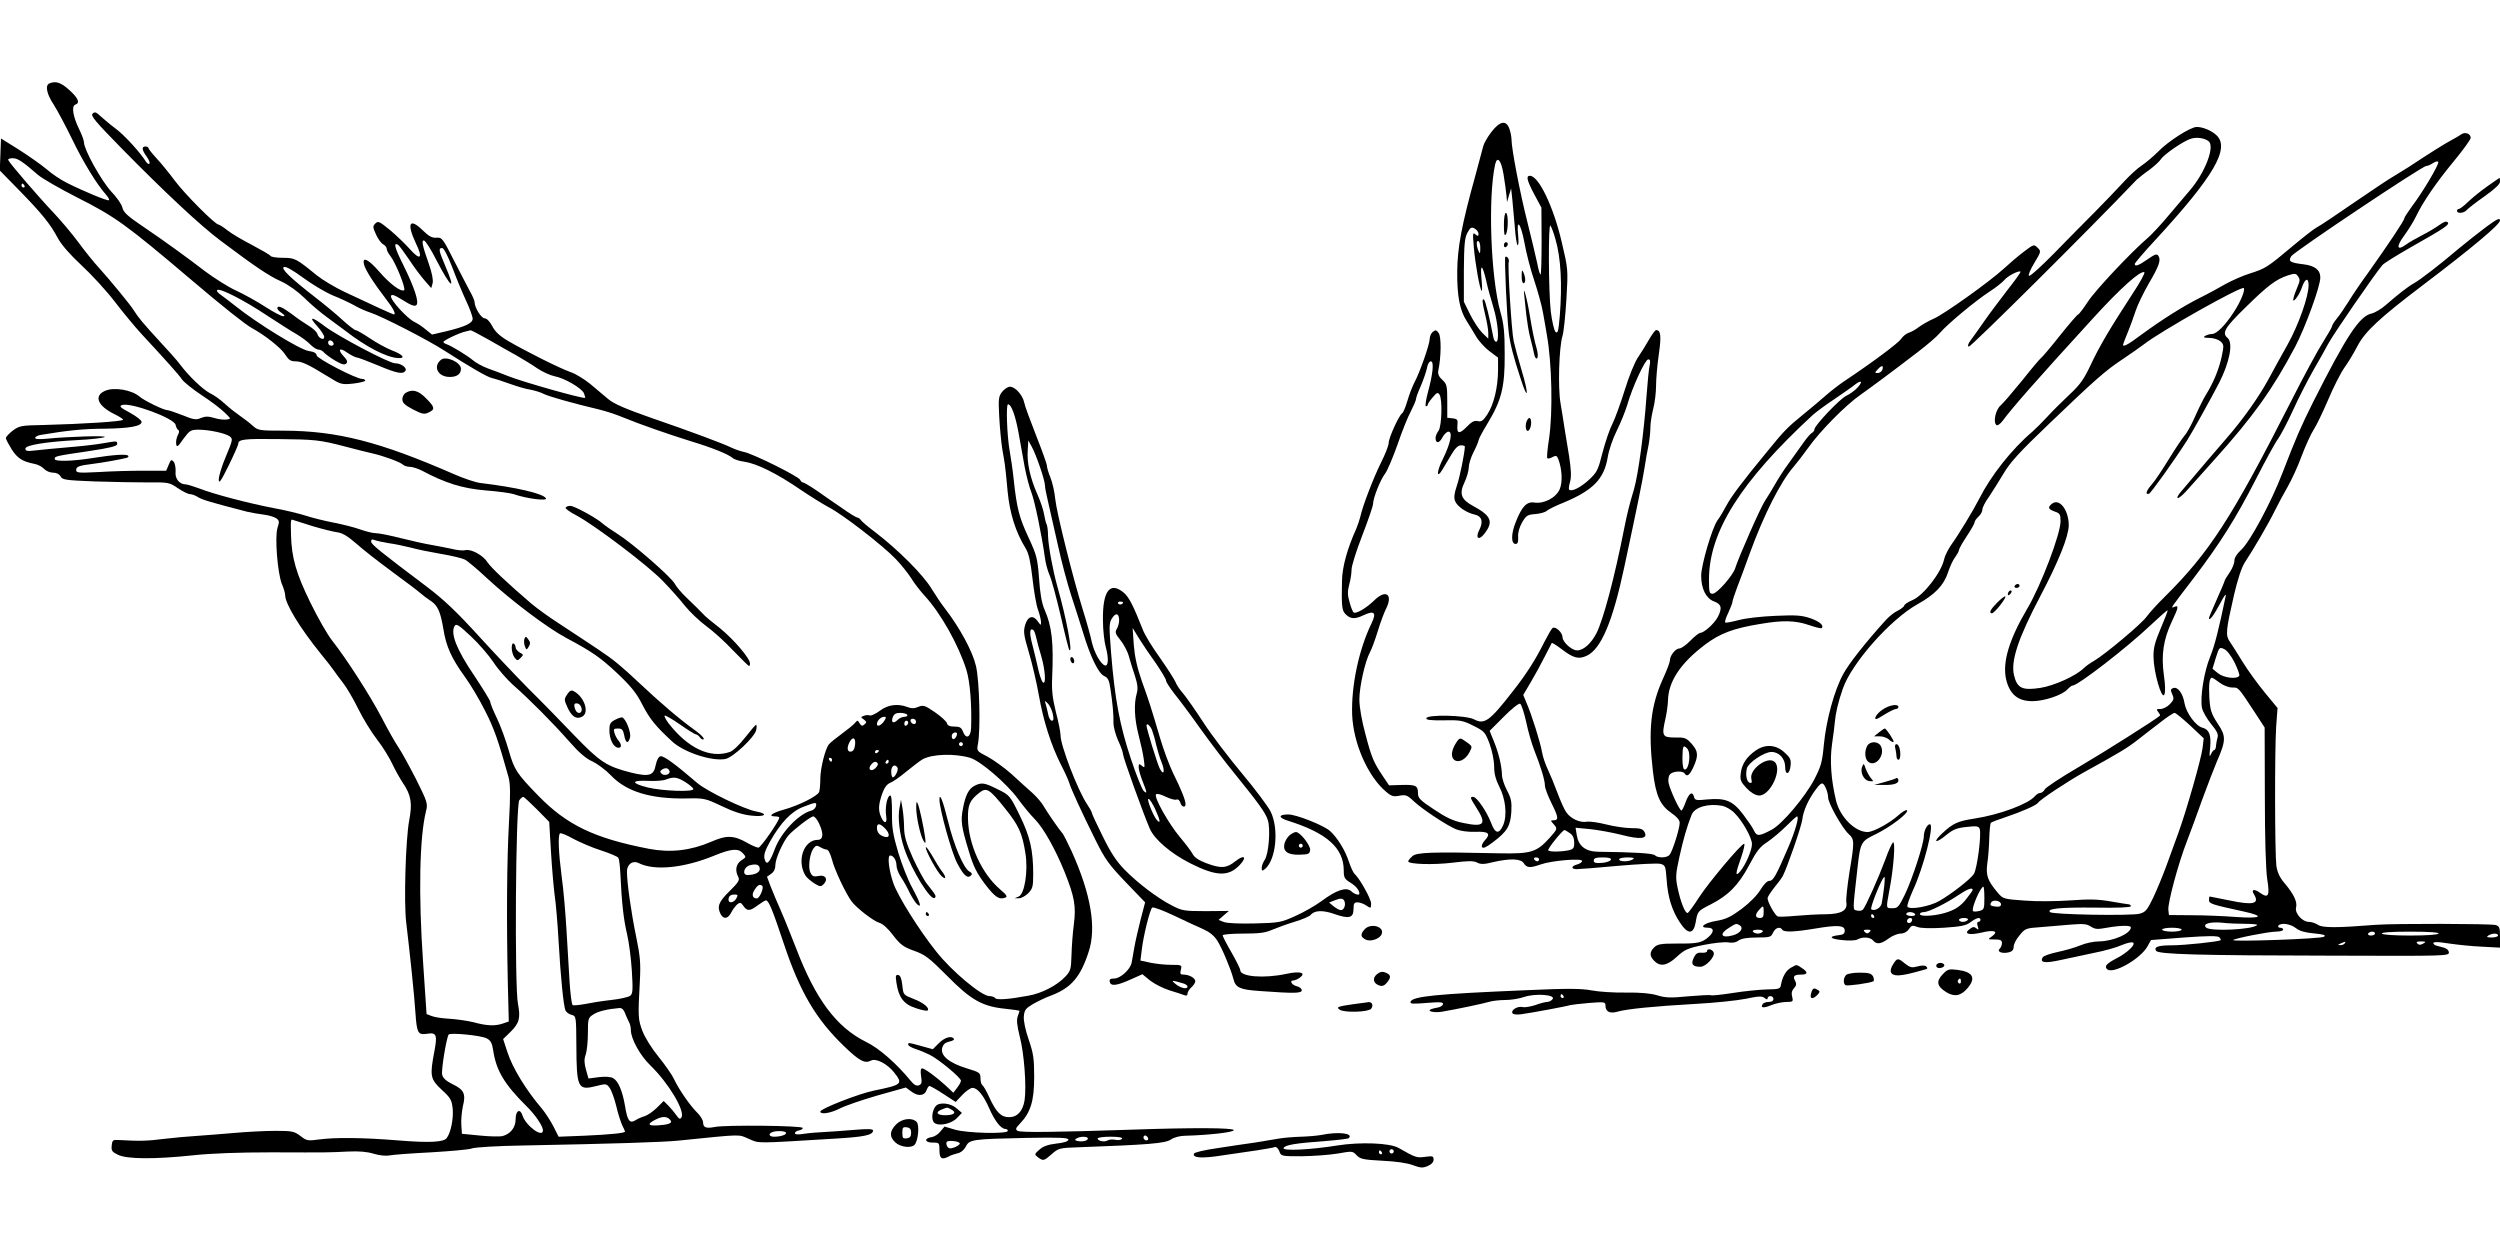 <?xml version="1.0" standalone="no"?>
<!DOCTYPE svg PUBLIC "-//W3C//DTD SVG 20010904//EN"
 "http://www.w3.org/TR/2001/REC-SVG-20010904/DTD/svg10.dtd">
<svg version="1.0" xmlns="http://www.w3.org/2000/svg"
 width="1280pt" height="640pt" viewBox="0 0 1280 640"
 preserveAspectRatio="xMidYMid meet">
<g transform="translate(0,640) scale(0.1,-0.1)"
fill="#000000" stroke="none">
<path d="M253 5973 c-23 -9 -14 -55 21 -107 18 -28 61 -108 95 -178 57 -118
126 -231 174 -285 11 -13 18 -25 15 -28 -6 -6 -131 46 -218 90 -30 15 -76 46
-102 69 -26 22 -90 67 -140 99 l-93 58 -3 -82 -3 -82 99 -101 c117 -120 159
-172 198 -245 19 -35 62 -84 122 -140 51 -47 128 -131 170 -186 42 -55 102
-127 132 -160 139 -150 196 -214 212 -238 10 -14 55 -50 100 -80 46 -30 99
-70 118 -89 34 -33 34 -33 10 -36 -13 -2 -42 1 -63 8 -30 9 -46 9 -68 0 -25
-11 -38 -9 -94 14 -36 14 -71 26 -78 26 -19 0 -119 49 -142 69 -40 35 -133 51
-179 29 -57 -26 -35 -77 51 -119 23 -11 43 -24 43 -28 0 -9 -212 -22 -407 -27
-115 -2 -124 -4 -158 -29 -19 -15 -35 -32 -35 -38 0 -6 14 -32 30 -58 30 -46
55 -62 116 -74 18 -3 40 -15 50 -26 9 -10 30 -19 45 -19 18 0 32 -7 39 -19 9
-18 26 -20 177 -26 93 -3 215 -5 273 -5 102 1 107 0 150 -29 25 -17 53 -31 63
-31 10 0 28 -7 42 -16 21 -13 68 -27 250 -74 22 -5 61 -12 86 -15 26 -3 54
-12 64 -19 15 -11 16 -17 6 -48 -15 -46 0 -236 23 -290 9 -21 16 -45 16 -55 0
-44 74 -166 183 -301 29 -35 59 -74 67 -86 8 -12 29 -40 46 -62 17 -21 52 -80
77 -131 25 -51 69 -123 98 -160 29 -37 63 -93 77 -123 14 -30 39 -75 55 -99
42 -62 49 -104 32 -192 -18 -95 -28 -421 -15 -524 17 -140 42 -377 47 -460 7
-104 13 -115 59 -108 49 8 54 -5 38 -90 -24 -126 -21 -142 37 -196 47 -43 52
-53 57 -100 4 -50 -10 -121 -31 -148 -15 -21 -88 -25 -247 -12 -185 15 -323
16 -406 5 -58 -8 -64 -7 -96 18 -32 24 -43 26 -129 26 -52 0 -148 -5 -214 -11
-66 -6 -151 -12 -190 -15 -38 -2 -113 -9 -165 -15 -86 -11 -125 -12 -230 -6
-32 2 -35 0 -38 -28 -3 -27 2 -33 33 -48 46 -22 187 -23 385 -2 94 10 235 15
400 15 299 -1 282 -1 390 4 59 3 100 -1 133 -11 29 -9 62 -12 80 -9 18 4 114
11 214 16 99 6 194 14 209 20 15 6 131 13 258 15 469 9 719 17 799 25 336 34
305 33 361 9 56 -24 24 -24 438 1 152 9 198 18 198 42 0 8 -28 9 -97 3 -54 -5
-123 -9 -153 -11 -31 -1 -77 -5 -103 -9 -30 -5 -47 -4 -47 3 0 6 9 12 20 14
12 2 21 8 20 13 0 12 -395 16 -450 5 -45 -9 -60 -3 -60 23 0 11 -14 35 -31 51
-38 38 -93 118 -118 171 -10 22 -46 73 -79 114 -36 44 -70 99 -83 133 -22 60
-23 70 -13 253 5 93 2 128 -19 230 -25 120 -47 275 -47 333 0 36 29 58 58 44
81 -42 233 -27 391 38 86 35 121 38 145 11 17 -19 17 -20 -8 -36 -28 -18 -34
-52 -16 -85 8 -16 1 -28 -45 -73 -56 -55 -65 -79 -45 -118 15 -27 37 -24 54 9
8 16 22 34 31 42 14 11 18 10 31 -8 19 -28 33 -28 74 3 19 14 37 25 42 25 14
0 35 -53 91 -221 82 -247 164 -386 308 -525 80 -77 107 -91 139 -74 25 13 82
-16 117 -60 48 -60 43 -64 -103 -94 -78 -16 -274 -93 -274 -107 0 -17 51 -9
99 15 26 14 114 44 193 67 l146 41 30 -22 c34 -25 67 -21 77 11 4 10 10 19 14
19 4 0 36 -18 71 -41 l63 -41 34 36 c19 20 42 36 52 36 26 0 56 -37 86 -105
28 -64 60 -105 82 -105 7 0 13 -4 13 -10 0 -17 -209 -12 -270 6 l-54 16 -21
-25 c-11 -14 -31 -27 -44 -29 -40 -5 -38 -28 3 -28 35 0 36 -1 36 -40 0 -42
12 -50 48 -31 9 6 29 12 44 16 17 3 34 17 43 35 19 36 31 38 313 44 169 3 212
1 212 -9 0 -8 -21 -16 -61 -20 -43 -5 -68 -14 -87 -31 -26 -23 -27 -24 -8 -39
27 -20 30 -20 71 16 34 30 40 32 138 35 357 13 442 20 471 39 17 12 48 20 75
20 117 3 252 18 248 29 -4 12 -211 13 -527 2 -390 -13 -565 -15 -580 -6 -12 8
-10 14 12 37 55 57 73 117 73 238 0 95 -4 122 -28 192 -17 49 -27 97 -25 119
3 33 9 41 48 64 25 14 66 34 92 43 102 39 150 94 192 224 41 124 11 297 -88
516 -20 43 -40 83 -46 90 -20 23 -81 112 -98 142 -9 16 -35 46 -56 65 -22 19
-69 62 -106 96 -37 33 -93 73 -124 90 -55 28 -56 30 -49 64 14 75 8 323 -10
400 -17 74 -82 195 -160 296 -18 23 -48 68 -67 99 -44 73 -171 200 -290 291
-36 27 -69 55 -73 62 -4 6 -12 12 -17 12 -5 0 -41 21 -78 48 -38 26 -97 66
-130 90 -34 23 -66 42 -71 42 -5 0 -11 6 -14 13 -6 17 -244 135 -288 143 -19
4 -47 14 -64 22 -40 20 -203 81 -415 154 -128 45 -186 70 -215 94 -22 19 -64
54 -94 79 -30 24 -75 52 -100 60 -53 18 -238 111 -324 162 -40 24 -64 47 -77
74 -12 23 -28 39 -38 39 -18 0 -52 55 -52 83 0 7 -10 31 -22 52 -12 22 -49 94
-83 160 -58 115 -62 120 -90 118 -23 -2 -39 7 -71 38 -67 66 -83 36 -35 -66
38 -78 24 -92 -31 -30 -23 26 -69 70 -101 97 -54 44 -61 48 -75 34 -14 -14
-14 -19 3 -56 10 -23 27 -46 37 -51 10 -5 18 -16 18 -23 0 -7 8 -24 19 -37 27
-35 81 -168 70 -175 -16 -10 -74 33 -128 96 -56 64 -88 79 -77 35 7 -27 47
-91 113 -177 38 -49 52 -78 39 -78 -4 0 -116 51 -251 115 -49 23 -114 62 -144
86 -104 85 -111 89 -173 89 -31 0 -60 4 -63 10 -3 5 -46 30 -95 56 -49 25
-106 59 -126 75 -20 16 -41 29 -45 29 -17 0 -171 154 -224 225 -30 40 -72 92
-95 116 -22 24 -40 47 -40 51 0 4 -7 8 -15 8 -21 0 -19 -17 6 -52 12 -16 18
-32 14 -36 -4 -4 -12 1 -19 12 -26 43 -109 134 -152 166 -26 19 -60 48 -77 63
-25 24 -32 26 -43 15 -11 -11 15 -41 149 -178 218 -222 404 -396 506 -472 177
-133 248 -181 309 -208 39 -18 85 -51 120 -85 31 -31 82 -74 112 -96 30 -22
75 -55 100 -74 103 -80 207 -134 265 -138 44 -4 30 17 -26 38 -31 12 -83 41
-117 64 -33 22 -66 41 -72 41 -5 0 -36 24 -68 53 -31 29 -93 80 -137 114 -126
98 -180 149 -161 156 10 4 46 -17 98 -55 46 -34 115 -75 153 -91 39 -15 88
-39 110 -51 22 -13 58 -29 80 -36 57 -18 297 -141 380 -195 133 -85 220 -136
245 -141 14 -3 54 -16 90 -29 36 -13 83 -27 105 -30 21 -4 52 -13 67 -21 27
-14 156 -50 283 -80 33 -8 87 -25 120 -39 89 -37 248 -92 355 -125 106 -32
187 -65 210 -84 8 -8 36 -17 61 -20 63 -9 166 -60 283 -140 53 -36 119 -77
147 -92 69 -34 282 -199 345 -266 28 -29 64 -74 79 -98 15 -25 46 -65 69 -90
82 -89 173 -250 214 -380 19 -61 28 -181 24 -297 -2 -49 -26 -60 -42 -18 -8
20 -16 25 -44 25 -24 0 -35 5 -38 18 -3 9 -30 34 -62 56 -51 35 -59 37 -84 27
-20 -9 -36 -9 -56 -1 -50 19 -100 12 -141 -19 -22 -16 -45 -27 -52 -24 -7 3
-21 2 -30 -2 -17 -6 -17 -7 0 -19 15 -12 15 -15 3 -25 -11 -10 -16 -8 -25 6
-9 16 -11 17 -23 2 -7 -9 -38 -34 -68 -56 -30 -22 -60 -46 -66 -54 -19 -23
-44 -124 -44 -177 0 -28 -3 -58 -6 -67 -8 -21 -106 -70 -183 -91 -60 -17 -81
-34 -41 -34 11 0 20 -3 20 -6 0 -17 -95 -154 -107 -154 -8 0 -33 11 -56 24
-70 40 -107 41 -186 6 -105 -45 -208 -57 -318 -36 -280 54 -421 122 -567 272
-111 114 -123 133 -151 231 -15 52 -42 127 -61 166 -19 39 -34 77 -34 84 0 6
-38 68 -84 137 -88 130 -120 212 -99 250 8 15 20 8 82 -50 40 -37 93 -98 117
-134 24 -37 70 -89 101 -117 78 -68 203 -193 288 -290 48 -55 85 -87 119 -102
27 -13 69 -45 95 -72 78 -82 202 -120 383 -117 94 2 98 1 185 -40 60 -29 108
-44 151 -48 69 -8 89 9 25 21 -60 10 -254 104 -303 146 -114 98 -172 140 -188
137 -10 -2 -19 -18 -25 -46 -10 -53 -33 -60 -125 -38 -126 32 -159 54 -288
187 -65 68 -172 178 -239 244 -66 67 -176 183 -245 259 -123 135 -187 196
-280 266 -226 170 -280 213 -280 227 0 11 5 13 18 8 9 -4 42 -11 72 -16 31 -4
82 -15 114 -23 32 -9 101 -23 154 -32 54 -9 108 -22 122 -29 14 -7 66 -51 115
-97 120 -111 305 -251 402 -303 133 -71 174 -99 260 -179 74 -70 101 -103 133
-166 38 -73 67 -108 151 -186 60 -56 204 -103 273 -90 40 8 151 113 158 149 3
15 2 27 -1 26 -3 0 -28 -29 -55 -64 -30 -38 -62 -69 -79 -75 -101 -35 -215 19
-315 148 -13 18 -22 35 -19 38 3 3 38 -17 78 -45 40 -28 77 -51 82 -51 5 0 15
-7 22 -17 7 -9 15 -12 18 -7 3 6 -20 28 -50 49 -73 52 -176 140 -283 241 -87
82 -133 120 -200 164 -20 14 -57 38 -81 54 -24 16 -82 54 -129 85 -47 30 -109
75 -139 100 -125 107 -207 185 -225 212 -22 36 -85 70 -114 62 -12 -3 -43 0
-70 7 -27 6 -74 15 -103 20 -30 5 -99 20 -154 34 -55 14 -113 26 -130 26 -16
0 -52 9 -80 19 -27 10 -89 26 -136 35 -47 9 -111 25 -141 35 -31 10 -107 29
-169 40 -125 24 -306 71 -384 102 -28 10 -57 19 -65 19 -32 1 -55 29 -51 66 1
19 -3 42 -10 50 -11 13 -14 11 -25 -15 l-13 -31 -118 0 c-65 0 -169 -3 -230
-7 -99 -5 -113 -4 -113 10 0 18 13 23 85 32 51 6 149 24 174 31 8 3 11 7 7 11
-9 9 -74 5 -181 -12 -105 -17 -195 -19 -195 -5 0 14 3 15 173 40 108 16 147
26 147 36 0 17 1 17 -75 4 -33 -6 -112 -15 -175 -20 -63 -5 -139 -13 -167 -16
-43 -5 -53 -4 -53 9 0 18 103 35 270 44 63 3 124 10 135 15 21 9 -182 3 -292
-8 -42 -4 -63 -3 -63 4 0 6 15 14 33 16 131 22 218 31 322 31 131 2 190 13
190 35 0 8 -27 29 -60 47 -49 26 -56 33 -41 39 42 16 268 -67 275 -101 2 -11
8 -23 13 -26 7 -4 6 -14 -2 -28 -6 -12 -10 -32 -8 -44 3 -19 8 -16 37 26 32
43 38 47 77 47 55 0 137 -18 160 -34 17 -13 16 -18 -19 -102 -21 -49 -37 -102
-37 -119 0 -24 10 -11 50 70 27 55 49 105 50 112 0 24 28 27 200 25 195 -2
215 -4 350 -39 52 -14 113 -29 135 -34 59 -13 145 -45 158 -58 6 -6 22 -11 35
-11 13 0 41 -9 61 -19 122 -65 209 -92 328 -102 65 -5 129 -14 143 -19 65 -23
176 -37 165 -21 -14 24 -151 56 -335 78 -25 3 -85 23 -135 45 -380 166 -597
222 -872 223 -127 0 -132 1 -160 26 -15 14 -44 36 -63 49 -19 13 -54 40 -77
61 -22 21 -58 47 -80 57 -37 20 -108 88 -152 147 -12 17 -60 71 -106 120 -79
86 -107 119 -130 156 -16 27 -126 160 -175 214 -26 28 -75 88 -109 135 -35 47
-92 114 -126 150 -69 72 -228 256 -233 271 -2 5 8 9 23 9 26 0 52 -18 129 -85
19 -17 109 -69 199 -115 198 -100 252 -139 589 -425 159 -135 276 -228 308
-245 65 -35 150 -102 170 -135 17 -27 28 -35 51 -35 34 0 64 -14 165 -76 69
-43 72 -44 132 -38 34 4 62 11 62 15 0 5 -7 9 -16 9 -31 0 -233 105 -233 121
-1 11 -13 18 -41 22 -43 6 -263 141 -373 229 -32 25 -68 53 -80 61 -12 8 -19
18 -15 22 12 12 136 -51 253 -129 61 -40 130 -84 155 -98 25 -15 56 -38 69
-52 14 -14 32 -26 42 -26 9 0 22 -7 29 -16 8 -8 33 -27 57 -41 33 -19 47 -23
56 -14 8 8 5 17 -11 34 -35 37 -26 51 15 22 21 -14 43 -25 49 -25 6 0 54 -18
107 -40 99 -42 131 -48 143 -28 9 15 -23 38 -53 38 -31 0 -292 138 -361 190
-67 51 -84 51 -38 0 20 -22 36 -47 36 -55 0 -20 -28 -8 -35 15 -3 11 -23 29
-43 41 -20 12 -60 39 -88 61 -50 37 -74 47 -74 29 0 -5 10 -16 23 -24 15 -11
17 -16 7 -16 -8 -1 -50 21 -93 49 -42 27 -110 65 -150 83 -39 18 -110 63 -157
98 -88 68 -214 159 -303 219 -95 64 -115 82 -121 109 -3 14 -28 51 -57 81 -50
54 -139 214 -139 251 0 10 -11 39 -24 66 -32 65 -41 119 -21 127 26 9 17 32
-30 75 -42 38 -69 48 -102 34z m-128 -523 c3 -5 1 -10 -4 -10 -6 0 -11 5 -11
10 0 6 2 10 4 10 3 0 8 -4 11 -10z m2110 -383 c75 -145 102 -161 45 -29 -34
80 -36 92 -16 92 8 0 28 -38 51 -97 20 -54 52 -131 71 -172 19 -40 34 -82 34
-93 0 -23 -39 -41 -139 -65 l-69 -16 -31 25 c-16 14 -43 32 -58 39 -38 18
-126 114 -121 133 2 11 16 7 61 -21 42 -27 61 -33 69 -25 15 15 -11 92 -69
209 -43 86 -50 115 -24 99 5 -4 30 -37 55 -74 24 -37 60 -85 79 -107 l35 -40
7 25 c4 16 -3 51 -18 95 -35 99 -41 128 -25 123 7 -2 36 -47 63 -101z m270
-408 c50 -29 114 -65 143 -81 29 -17 76 -45 103 -64 27 -18 67 -36 87 -40 51
-9 142 -62 152 -88 4 -11 7 -22 6 -23 -6 -7 -319 81 -396 112 -30 12 -77 30
-103 39 -26 10 -60 28 -75 41 -31 26 -109 73 -134 82 -10 3 -18 9 -18 12 0 8
84 48 115 54 11 3 22 5 25 6 3 0 46 -22 95 -50z m-797 -17 c2 -7 -3 -12 -12
-12 -9 0 -16 7 -16 16 0 17 22 14 28 -4z m-107 -936 c47 -14 103 -28 124 -31
27 -3 54 -19 99 -58 33 -30 117 -95 186 -146 69 -50 134 -100 145 -110 11 -10
33 -26 48 -36 38 -24 52 -56 67 -145 14 -90 42 -151 110 -245 28 -38 75 -117
104 -175 47 -92 68 -154 120 -340 9 -35 10 -87 2 -230 -11 -197 -13 -500 -6
-822 l5 -198 -29 -10 c-40 -14 -82 -13 -151 6 -33 8 -89 16 -125 18 -36 2 -76
8 -90 14 l-26 10 -18 268 c-24 347 -18 637 15 770 10 39 8 47 -51 165 -35 68
-76 143 -92 166 -16 23 -54 91 -84 149 -59 113 -182 304 -254 395 -23 29 -73
116 -111 194 -73 149 -96 230 -99 345 -2 84 -2 83 13 77 6 -2 51 -16 98 -31z
m3044 -966 c3 -5 -3 -10 -14 -10 -11 0 -27 -7 -35 -16 -22 -21 -35 -14 -25 14
6 16 16 22 38 22 16 0 33 -4 36 -10z m-117 -30 c-15 -24 -38 -34 -38 -17 0 17
20 37 37 37 11 0 11 -4 1 -20z m162 -6 c0 -17 -22 -14 -28 4 -2 7 3 12 12 12
9 0 16 -7 16 -16z m-40 -3 c0 -6 -4 -13 -10 -16 -5 -3 -10 1 -10 9 0 9 5 16
10 16 6 0 10 -4 10 -9z m250 -58 c-1 -18 -18 -35 -24 -24 -4 6 -4 16 -1 21 7
12 25 13 25 3z m-522 -55 c-2 -22 -9 -34 -20 -36 -20 -4 -24 19 -8 49 16 30
32 22 28 -13z m552 2 c0 -5 -4 -10 -10 -10 -5 0 -10 5 -10 10 0 6 5 10 10 10
6 0 10 -4 10 -10z m-430 -34 c0 -3 -4 -8 -10 -11 -5 -3 -10 -1 -10 4 0 6 5 11
10 11 6 0 10 -2 10 -4z m467 -36 c53 -16 188 -132 245 -210 26 -36 65 -83 87
-105 44 -45 104 -152 152 -270 51 -128 59 -175 47 -269 -6 -44 -11 -116 -12
-158 -2 -71 -5 -80 -32 -109 -43 -45 -120 -85 -189 -97 -102 -19 -163 -23
-170 -12 -3 5 -17 10 -29 10 -41 0 -195 129 -274 230 -87 109 -195 282 -218
348 -23 66 -32 142 -16 142 16 0 32 -25 32 -51 0 -14 10 -41 23 -60 13 -19 33
-55 45 -81 13 -25 30 -52 38 -58 25 -22 16 8 -25 84 -22 39 -54 121 -72 181
-27 92 -33 125 -32 203 0 64 -3 92 -10 89 -16 -5 -26 -63 -20 -104 7 -39 -9
-44 -25 -8 -16 35 -15 63 4 119 11 32 24 50 40 57 14 5 52 31 85 59 33 27 70
55 82 62 50 28 166 31 244 8z m-707 -10 c0 -5 -2 -10 -4 -10 -3 0 -8 5 -11 10
-3 6 -1 10 4 10 6 0 11 -4 11 -10z m290 -10 c0 -5 -5 -10 -11 -10 -5 0 -7 5
-4 10 3 6 8 10 11 10 2 0 4 -4 4 -10z m-56 -9 c3 -4 -3 -16 -13 -25 -22 -20
-40 -4 -21 19 14 17 26 19 34 6z m101 -21 c7 -11 -12 -50 -24 -50 -4 0 -8 14
-8 30 0 29 19 41 32 20z m-1167 -18 c5 -17 -27 -27 -41 -13 -9 9 -8 14 3 21
18 11 32 8 38 -8z m82 -57 c22 -14 40 -30 40 -35 0 -16 -158 -10 -233 8 -88
22 -87 38 1 34 37 -2 78 1 92 7 39 15 57 13 100 -14z m-761 -139 l63 -64 9
-153 c5 -85 14 -185 19 -224 6 -38 15 -144 20 -235 11 -190 25 -327 35 -353 4
-9 18 -20 31 -23 24 -6 24 -7 25 -158 1 -217 8 -230 100 -207 50 13 54 13 69
-7 9 -11 25 -53 35 -94 9 -40 24 -85 31 -100 8 -15 14 -29 14 -32 0 -7 -73
-15 -212 -21 l-128 -5 -26 52 c-15 29 -41 69 -58 90 -82 96 -151 208 -178 291
l-22 67 37 36 c46 45 53 72 39 144 -18 86 -12 1021 7 1043 7 10 16 17 20 17 4
0 35 -29 70 -64z m1429 17 c-2 -9 -12 -20 -23 -23 -66 -17 -156 -112 -188
-197 -27 -73 -43 -88 -53 -49 -4 19 3 42 29 88 54 96 109 154 170 177 65 25
69 25 65 4z m15 -88 c25 -52 23 -85 -6 -85 -72 0 -109 -108 -63 -183 6 -10 26
-27 44 -39 30 -19 35 -19 49 -5 25 25 9 50 -26 42 -24 -5 -32 -2 -41 16 -14
25 -5 98 15 125 12 16 17 17 34 7 12 -7 27 -13 34 -13 8 0 19 -22 27 -52 13
-52 70 -172 100 -213 26 -35 115 -103 143 -110 17 -5 44 -29 70 -64 37 -48 52
-59 107 -79 57 -20 77 -36 170 -129 122 -124 180 -156 298 -168 39 -4 72 -9
72 -10 0 -2 -4 -15 -9 -28 -7 -18 -4 -47 10 -104 23 -86 35 -256 25 -326 -9
-56 -37 -87 -80 -87 -41 0 -66 26 -101 102 -14 32 -31 60 -36 63 -5 4 -9 19
-9 35 0 27 -4 30 -70 50 -89 27 -136 65 -126 104 5 19 15 28 36 33 16 3 27 9
24 14 -11 18 -47 8 -77 -22 l-31 -31 -58 16 c-68 19 -68 19 -68 7 0 -5 17 -15
38 -22 20 -6 53 -20 73 -30 46 -23 159 -117 159 -132 0 -7 -9 -23 -20 -37
l-19 -25 -38 36 c-49 45 -109 89 -122 89 -7 0 -9 -14 -5 -40 5 -32 3 -41 -11
-47 -13 -4 -25 2 -42 23 -73 89 -162 167 -228 199 -152 75 -259 218 -359 480
-26 66 -60 152 -77 190 -17 39 -41 94 -52 123 l-20 53 21 15 c15 10 22 26 22
46 0 31 39 119 68 152 28 31 113 96 126 96 7 0 20 -16 29 -35z m337 -25 c28
-28 27 -53 -2 -44 -26 8 -38 22 -38 47 0 23 15 22 40 -3z m-1453 -114 c46 -15
86 -32 89 -38 4 -6 8 -40 10 -77 7 -153 17 -240 34 -311 10 -41 21 -127 25
-190 6 -97 5 -118 -8 -128 -8 -7 -52 -17 -98 -22 -46 -5 -108 -15 -136 -21
-29 -5 -57 -8 -61 -5 -5 3 -12 58 -16 123 -4 65 -11 186 -16 268 -5 83 -15
202 -24 265 -16 123 -20 213 -9 223 3 4 34 -8 67 -27 34 -18 98 -46 143 -60z
m813 -96 c0 -17 -26 -30 -63 -30 -29 0 -18 43 13 50 33 9 50 2 50 -20z m13
-86 c9 -10 -14 -64 -28 -64 -23 0 -28 20 -11 45 16 25 27 30 39 19z m-133 -64
c-12 -22 -40 -27 -40 -7 0 19 10 27 32 27 16 0 17 -3 8 -20z m-570 -587 c6
-16 15 -36 20 -45 6 -10 10 -28 10 -42 0 -44 47 -130 100 -181 93 -90 179
-234 159 -266 -7 -11 -12 -9 -26 11 -10 14 -28 36 -41 49 l-24 24 -36 -36
c-20 -19 -48 -38 -62 -42 -14 -4 -35 -13 -47 -21 -29 -18 -41 -2 -53 74 -13
77 -35 128 -61 142 -12 7 -41 9 -73 5 l-53 -7 -13 46 c-9 34 -10 53 -1 77 6
18 11 67 11 109 0 74 1 79 28 96 23 16 74 28 135 33 11 0 21 -9 27 -26z m-709
-129 c21 -11 28 -23 34 -61 15 -104 58 -175 171 -287 44 -43 84 -102 84 -123
0 -42 -88 23 -105 76 -12 38 -35 25 -35 -19 0 -43 -26 -76 -68 -87 -13 -3 -65
-2 -115 3 l-92 9 -3 45 c-2 25 2 68 8 96 16 64 6 85 -55 114 -30 15 -47 30
-51 47 -6 21 21 186 33 206 7 11 164 -4 194 -19z m944 -423 c7 -12 -17 -20
-67 -23 -52 -3 -56 7 -11 30 37 19 63 17 78 -7z m589 -60 c6 -10 -26 -21 -61
-21 -25 0 -31 15 -10 23 21 9 66 7 71 -2z m1853 -37 c-9 -9 -28 6 -21 18 4 6
10 6 17 -1 6 -6 8 -13 4 -17z m-307 7 c0 -12 -29 -18 -53 -13 -15 4 -16 7 -5
13 18 12 58 11 58 0z m175 -2 c-4 -5 -19 -8 -33 -5 -15 3 -33 2 -41 -3 -15
-10 -51 -3 -51 10 0 5 30 9 66 9 43 0 63 -4 59 -11z m-831 -24 c0 -5 -13 -14
-28 -20 -21 -7 -29 -6 -36 5 -5 8 -6 18 -3 23 7 11 68 4 67 -8z"/>
<path d="M4990 2377 c-30 -15 -47 -48 -60 -118 -12 -62 -8 -92 31 -219 22 -75
40 -110 81 -165 52 -68 73 -83 105 -71 13 5 7 14 -26 42 -95 81 -163 231 -165
363 -1 71 9 93 58 132 37 29 51 21 131 -79 71 -88 89 -128 105 -230 15 -90 -4
-210 -34 -222 l-21 -9 21 0 c12 -1 33 11 48 25 23 24 26 34 26 98 0 123 -16
193 -70 303 -49 100 -51 102 -112 132 -68 34 -82 36 -118 18z"/>
<path d="M4810 2306 c0 -48 63 -275 92 -328 33 -62 52 -78 70 -60 7 7 4 13 -9
20 -29 16 -79 133 -109 257 -26 105 -44 150 -44 111z"/>
<path d="M4606 2267 c-11 -49 0 -142 24 -212 38 -112 137 -271 156 -252 9 8 6
14 -39 70 -16 20 -48 80 -73 134 -34 76 -44 111 -45 153 0 30 -4 75 -8 100
l-8 45 -7 -38z"/>
<path d="M4691 2265 c0 -47 21 -144 38 -171 10 -16 11 -14 8 16 -7 51 -28 152
-38 175 -6 15 -8 10 -8 -20z"/>
<path d="M4740 2061 c0 -20 59 -127 81 -147 24 -22 25 -4 0 27 -10 13 -32 49
-49 79 -18 30 -32 49 -32 41z"/>
<path d="M4740 1720 c0 -5 5 -10 11 -10 5 0 7 5 4 10 -3 6 -8 10 -11 10 -2 0
-4 -4 -4 -10z"/>
<path d="M4590 1367 c11 -74 38 -110 100 -129 29 -10 56 -15 59 -12 13 12 -20
40 -70 59 -54 21 -54 21 -59 70 -4 35 -10 51 -21 53 -13 2 -15 -4 -9 -41z"/>
<path d="M7635 5723 c-19 -25 -38 -58 -41 -72 -4 -14 -21 -80 -39 -146 -71
-255 -93 -373 -94 -495 -1 -123 12 -197 48 -253 11 -17 32 -52 47 -77 14 -25
46 -60 70 -78 l44 -33 0 -67 c-1 -87 -22 -174 -55 -224 -21 -32 -31 -39 -49
-34 -17 4 -31 -3 -56 -29 -38 -39 -52 -37 -48 8 3 28 0 32 -24 35 l-28 3 0 85
c0 78 -2 87 -25 109 -18 16 -24 30 -21 47 15 70 16 174 2 193 -12 16 -16 17
-30 6 -9 -7 -16 -24 -16 -37 0 -26 -51 -173 -79 -224 -10 -19 -26 -61 -35 -92
-9 -31 -21 -60 -27 -64 -16 -10 -69 -126 -69 -152 0 -12 -17 -57 -39 -100 -39
-79 -95 -224 -106 -277 -4 -16 -13 -43 -20 -60 -48 -106 -73 -199 -74 -270 -3
-124 0 -149 15 -166 26 -29 50 -31 95 -9 56 26 68 14 41 -42 -65 -134 -104
-319 -99 -467 6 -148 81 -317 174 -395 27 -23 38 -26 68 -20 32 6 41 3 73 -28
45 -42 166 -122 217 -144 23 -9 61 -14 98 -13 69 3 82 -9 49 -44 -12 -13 -18
-28 -14 -34 5 -9 22 -1 56 25 73 55 89 82 94 155 3 52 -1 70 -22 110 -14 26
-26 62 -26 80 -1 45 -17 113 -42 173 l-21 52 72 72 c39 40 77 70 84 67 6 -2
20 -44 31 -93 10 -49 29 -114 41 -144 33 -83 55 -155 55 -182 0 -13 16 -55 35
-93 35 -70 36 -85 8 -85 -15 0 -14 -2 0 -18 23 -25 22 -26 -20 -73 -65 -72
-95 -81 -252 -78 -357 8 -428 5 -450 -15 -12 -11 -21 -22 -21 -26 0 -15 129
-19 227 -7 80 10 107 10 125 1 19 -10 36 -10 83 2 88 20 142 18 157 -6 15 -24
32 -25 86 -6 56 20 212 33 212 18 0 -7 -11 -14 -25 -18 -31 -8 -33 -24 -2 -24
12 0 108 7 212 17 105 9 202 14 216 10 25 -6 27 -11 32 -79 6 -92 28 -161 68
-221 41 -63 70 -62 81 1 9 56 11 58 76 91 91 46 143 99 197 200 39 74 56 96
94 120 25 17 68 53 96 81 27 27 52 50 56 50 12 0 -9 -74 -44 -156 -64 -149
-78 -174 -98 -174 -11 0 -28 -17 -45 -45 -16 -27 -54 -66 -96 -98 -57 -42 -82
-54 -131 -62 -61 -10 -92 -35 -43 -35 32 0 34 -20 4 -47 -33 -30 -57 -35 -164
-34 -81 0 -98 -3 -115 -20 -24 -24 -24 -44 1 -69 31 -31 65 -25 115 21 40 37
55 44 138 61 50 10 107 16 125 13 21 -4 40 -1 54 10 15 10 46 15 94 15 66 0
72 2 82 25 12 25 36 33 47 15 9 -14 63 -12 170 6 114 19 150 17 150 -11 0 -15
-8 -21 -30 -23 -55 -6 -47 -19 15 -25 35 -4 70 -3 80 3 27 15 66 12 80 -5 18
-22 41 -19 80 10 19 14 46 25 61 25 16 0 32 8 42 22 13 20 18 22 44 12 18 -7
67 -8 136 -4 88 6 114 11 137 29 31 23 50 27 50 11 0 -5 -5 -10 -11 -10 -6 0
-8 -9 -3 -22 6 -19 4 -21 -7 -11 -11 9 -19 8 -33 -3 -35 -25 -6 -34 59 -19 65
16 90 7 54 -19 -23 -16 -23 -16 14 -16 29 0 37 -4 37 -18 0 -10 -5 -23 -12
-30 -15 -15 13 -26 47 -18 17 4 25 13 25 29 0 12 13 39 30 58 28 35 33 37 107
42 43 4 113 9 155 13 63 5 82 4 103 -10 22 -14 34 -15 82 -6 68 12 123 13 123
2 0 -32 -90 -71 -163 -72 -27 0 -69 -9 -95 -20 -26 -11 -78 -26 -116 -34 -38
-8 -72 -20 -77 -27 -17 -28 10 -32 88 -15 43 9 121 26 173 37 52 10 117 28
143 40 26 11 52 17 58 13 16 -9 -29 -52 -83 -80 -52 -27 -65 -41 -50 -56 29
-29 173 53 208 118 l17 31 169 13 c124 9 173 9 181 1 6 -6 9 -13 6 -15 -8 -7
-183 -26 -249 -26 -70 0 -93 -8 -81 -28 11 -18 211 -24 904 -25 589 -2 598 -2
595 18 -2 13 -14 21 -36 26 -18 4 -36 9 -39 13 -15 15 10 16 78 5 41 -6 116
-14 167 -16 l92 -5 0 55 c0 49 -3 55 -23 61 -31 7 -514 8 -612 1 -201 -16
-275 -16 -297 0 -13 8 -33 15 -46 15 -34 0 -74 44 -66 74 7 28 -11 67 -59 124
-25 29 -37 56 -42 89 -8 65 -9 594 -1 713 l7 95 -66 80 c-36 44 -87 114 -112
155 -25 41 -55 88 -66 104 -23 34 -21 56 21 239 18 78 39 142 54 165 47 71
126 207 155 267 16 33 46 88 66 123 20 35 53 106 72 159 20 52 47 112 61 133
14 21 47 90 74 153 27 64 64 137 83 164 19 26 49 76 67 111 39 75 116 146 335
312 252 191 395 311 395 331 0 15 -14 9 -71 -33 -39 -29 -103 -80 -143 -113
-96 -82 -197 -159 -226 -175 -28 -15 -81 -56 -144 -111 -22 -20 -56 -40 -73
-44 -62 -13 -128 -113 -300 -454 -66 -133 -86 -179 -157 -363 -57 -149 -167
-354 -212 -394 -21 -19 -34 -40 -34 -55 0 -14 -11 -41 -25 -61 -14 -20 -25
-39 -25 -42 0 -3 -18 -46 -40 -95 -22 -49 -40 -92 -40 -95 0 -19 24 12 56 72
19 37 32 56 30 42 -37 -178 -57 -256 -81 -315 -31 -77 -51 -205 -41 -259 4
-19 25 -56 47 -83 29 -35 38 -53 33 -68 -3 -11 -7 -30 -8 -42 0 -13 -5 -23 -9
-23 -4 0 -12 -10 -17 -22 -8 -17 -9 -8 -4 34 6 65 -5 93 -39 102 -34 8 -83 75
-92 124 -8 51 -35 88 -58 79 -14 -5 -15 -10 -5 -32 10 -22 8 -29 -12 -50 -13
-14 -35 -25 -48 -25 -21 0 -23 -2 -12 -15 7 -9 11 -17 9 -19 -17 -17 -289
-189 -419 -265 -89 -52 -166 -103 -171 -113 -5 -10 -16 -18 -23 -18 -8 0 -19
-7 -27 -16 -33 -40 -180 -95 -309 -115 -86 -13 -110 -24 -164 -74 -52 -48 -38
-57 18 -11 37 30 55 37 105 42 52 6 62 4 67 -10 10 -27 -13 -205 -30 -231 -17
-26 -111 -100 -177 -138 -48 -28 -152 -47 -163 -29 -3 5 10 43 28 83 55 118
111 339 87 339 -14 0 -31 -34 -31 -62 0 -37 -58 -216 -96 -296 -32 -65 -37
-72 -64 -72 -35 0 -34 -4 -16 94 21 108 32 251 18 243 -5 -4 -24 -44 -40 -90
-33 -89 -98 -235 -113 -253 -5 -7 -19 -9 -31 -6 -23 6 -23 -10 2 215 15 135
18 140 94 176 75 37 169 108 160 122 -3 5 -23 -6 -44 -25 -44 -40 -129 -86
-158 -86 -64 0 -140 76 -161 159 -26 108 -33 207 -21 291 7 47 13 96 14 110 4
48 17 105 42 176 46 130 242 352 381 430 90 50 136 98 157 164 10 30 26 65 37
78 10 14 19 30 19 36 0 6 18 38 40 71 22 33 40 65 40 71 0 6 9 19 20 29 11 10
20 26 20 37 0 10 15 39 34 65 18 27 51 80 74 118 32 55 80 109 229 251 240
230 292 276 381 335 39 26 89 61 110 77 84 66 498 299 510 287 9 -9 -17 -72
-51 -123 -44 -68 -88 -112 -111 -112 -12 0 -28 -5 -36 -10 -11 -7 -6 -10 21
-10 21 0 46 -8 57 -17 19 -17 19 -22 7 -79 -14 -65 -43 -135 -80 -194 -12 -19
-37 -69 -55 -110 -18 -41 -42 -86 -55 -100 -12 -14 -48 -68 -80 -120 -32 -52
-70 -110 -86 -128 -30 -34 -38 -56 -16 -50 10 4 127 167 196 275 27 43 120
210 163 293 54 106 73 205 43 230 -30 25 -15 52 93 157 114 112 154 142 216
163 35 11 41 11 52 -5 11 -15 10 -24 -3 -54 -8 -20 -18 -45 -20 -56 -10 -37
27 8 42 51 16 49 35 56 35 14 0 -58 -51 -203 -108 -305 -31 -55 -75 -135 -98
-178 -51 -93 -132 -207 -215 -302 -53 -61 -136 -158 -232 -272 -16 -18 -23
-33 -16 -33 7 0 31 21 53 47 23 25 84 94 136 152 197 219 296 358 412 577 52
100 128 308 128 353 0 39 -28 61 -88 68 -67 8 -77 15 -61 41 14 23 671 462
691 462 8 0 23 7 35 15 12 8 24 11 27 6 6 -10 -77 -151 -135 -228 -21 -29 -39
-56 -39 -61 0 -11 -83 -135 -184 -277 -36 -49 -82 -117 -102 -150 -21 -33 -48
-73 -61 -88 -13 -16 -23 -33 -23 -37 0 -5 -20 -40 -44 -78 -25 -38 -101 -178
-169 -313 -301 -592 -416 -769 -643 -994 -39 -38 -80 -84 -93 -102 -24 -35
-211 -192 -270 -227 -20 -11 -43 -28 -51 -36 -40 -40 -150 -90 -223 -102 -93
-14 -119 -2 -135 64 -18 72 20 188 133 403 95 180 146 308 147 365 0 80 -49
142 -87 110 -22 -18 -18 -27 15 -39 27 -9 30 -15 30 -50 0 -65 -100 -328 -169
-445 -94 -159 -129 -275 -110 -363 18 -77 60 -113 134 -113 62 0 153 31 180
60 10 11 22 20 27 20 27 0 279 195 398 308 47 44 86 79 88 77 2 -2 -14 -43
-35 -92 -30 -71 -38 -100 -37 -148 1 -76 41 -217 55 -192 6 11 6 47 -2 100
-14 103 -3 182 41 275 35 74 36 84 13 75 -21 -8 -27 -17 103 153 130 171 214
304 316 504 49 96 100 189 113 205 12 17 46 81 74 142 28 62 75 154 104 205
30 51 64 113 77 137 21 42 243 364 278 404 9 10 72 49 140 88 182 103 206 119
194 131 -7 7 -21 2 -44 -15 -18 -13 -58 -37 -88 -52 -29 -15 -66 -36 -81 -47
-47 -35 -52 -11 -10 45 21 29 48 72 60 97 36 76 105 176 195 285 47 57 86 111
86 119 0 22 -29 32 -49 18 -9 -7 -34 -21 -56 -33 -36 -20 -91 -54 -214 -135
-25 -16 -61 -38 -81 -50 -20 -11 -109 -71 -197 -131 -88 -61 -173 -118 -189
-126 -16 -8 -73 -53 -128 -99 -126 -106 -137 -113 -216 -138 -36 -11 -92 -36
-125 -54 -33 -19 -91 -51 -130 -70 -88 -44 -198 -114 -299 -188 -72 -54 -96
-66 -96 -53 0 3 11 31 24 63 13 31 31 82 41 112 10 30 40 92 66 137 54 92 64
121 50 143 -8 12 -17 9 -56 -18 -46 -32 -65 -39 -65 -23 0 4 47 60 105 122
301 327 384 470 313 537 -26 24 -69 42 -101 42 -31 0 -146 -73 -197 -126 -25
-25 -63 -57 -84 -71 -22 -14 -64 -53 -95 -87 -31 -33 -96 -102 -146 -152 -49
-49 -144 -145 -209 -212 -66 -67 -123 -119 -128 -114 -4 4 8 34 28 66 35 58
35 60 16 78 -18 18 -19 18 -73 -23 -30 -23 -74 -61 -99 -84 -70 -65 -307 -234
-358 -256 -26 -11 -60 -31 -77 -43 -16 -13 -40 -26 -53 -30 -12 -4 -30 -18
-38 -31 -14 -21 -149 -122 -289 -215 -27 -18 -71 -52 -96 -74 -26 -23 -77 -66
-114 -96 -86 -70 -100 -85 -193 -199 -128 -156 -178 -223 -203 -270 -13 -25
-34 -60 -46 -76 -27 -38 -83 -228 -83 -283 0 -66 25 -116 65 -131 39 -14 44
-34 20 -80 -16 -32 -70 -81 -89 -81 -6 0 -30 -18 -51 -40 -21 -22 -47 -40 -56
-40 -20 0 -49 -36 -49 -61 0 -9 -16 -52 -36 -95 -62 -137 -76 -261 -51 -474
15 -125 37 -173 95 -213 28 -19 42 -36 42 -50 0 -29 -37 -147 -52 -164 -13
-16 -60 -17 -75 -2 -10 10 -104 16 -290 18 -65 1 -101 29 -110 85 l-6 38 73
-7 c40 -4 112 -17 160 -29 99 -26 139 -21 120 14 -9 16 -21 20 -68 20 -31 0
-89 9 -129 19 -39 10 -83 16 -97 14 -35 -7 -82 14 -106 47 -11 15 -31 61 -46
101 -15 41 -37 94 -49 119 -12 25 -26 65 -30 90 -8 48 -53 192 -80 253 l-16
39 39 66 c22 37 54 96 72 132 18 36 34 67 35 68 2 2 25 -12 51 -32 60 -46 87
-53 129 -33 73 35 132 175 191 452 64 299 95 450 104 510 6 39 15 92 21 118 5
27 9 67 9 89 0 22 7 66 15 97 8 31 14 83 14 116 0 33 6 105 14 160 14 96 10
125 -14 125 -4 0 -20 -21 -35 -47 -15 -27 -41 -68 -57 -92 -17 -24 -47 -99
-68 -167 -21 -67 -49 -145 -63 -173 -14 -27 -37 -94 -51 -148 -23 -91 -28
-101 -71 -141 -43 -39 -88 -61 -100 -49 -3 3 -1 21 5 41 7 26 5 62 -5 129 -8
50 -19 117 -24 147 -4 30 -14 87 -20 125 -14 79 -8 288 10 345 6 19 15 104 20
188 9 153 9 153 -25 297 -42 178 -117 335 -162 335 -21 0 -15 -24 23 -96 l36
-67 1 -169 c0 -92 -2 -170 -5 -173 -3 -3 -11 22 -17 55 -7 33 -30 131 -52 218
-37 146 -80 371 -80 417 0 11 -4 35 -10 53 -16 49 -49 44 -94 -15z m3673 -46
c34 -27 -19 -163 -97 -253 -20 -23 -67 -79 -106 -125 -38 -46 -86 -97 -105
-114 -90 -77 -274 -273 -311 -331 -23 -35 -45 -64 -49 -64 -4 0 -46 -49 -94
-109 -48 -61 -91 -111 -95 -113 -4 -2 -47 -52 -95 -113 -49 -60 -99 -119 -113
-131 -26 -22 -40 -89 -20 -101 5 -3 19 7 31 23 48 65 163 197 461 523 142 156
245 248 264 237 5 -3 -22 -52 -59 -108 -118 -181 -171 -271 -215 -365 -36 -76
-55 -103 -111 -155 -37 -35 -88 -85 -113 -113 -25 -27 -59 -61 -75 -75 -107
-91 -213 -226 -272 -343 -30 -59 -105 -183 -146 -240 -14 -21 -30 -52 -34 -70
-14 -67 -104 -184 -161 -209 -24 -10 -43 -23 -43 -28 0 -5 -15 -17 -32 -26
-18 -8 -46 -30 -63 -49 -104 -115 -186 -219 -217 -275 -46 -83 -88 -237 -100
-364 -8 -87 -14 -109 -49 -177 -47 -89 -162 -226 -216 -256 -65 -35 -78 -36
-92 -7 -6 15 -32 52 -56 84 -54 71 -90 85 -183 77 -58 -6 -64 -5 -69 14 -8 30
-26 18 -43 -29 -8 -23 -18 -42 -21 -42 -10 0 -59 107 -66 142 -3 16 0 35 7 43
14 17 66 20 75 5 12 -20 26 -9 45 32 27 59 25 82 -9 120 -27 30 -35 33 -85 32
-65 0 -69 8 -49 96 7 30 12 71 13 91 1 99 64 194 192 290 75 56 143 82 278
104 116 20 180 19 251 -5 34 -12 64 -19 66 -16 13 13 -9 33 -56 50 -44 15 -72
18 -179 13 -73 -3 -154 -12 -190 -22 -35 -9 -66 -15 -69 -12 -3 3 4 26 16 50
11 24 21 49 21 55 0 6 11 40 24 74 14 35 43 115 66 178 70 192 156 363 224
441 17 20 51 64 76 99 59 83 190 216 265 268 63 45 158 115 296 221 46 35 96
78 111 96 37 44 181 164 253 211 33 21 68 49 77 60 17 21 75 51 83 43 2 -3
-28 -45 -67 -94 -38 -50 -92 -121 -119 -160 -26 -38 -58 -82 -69 -97 -13 -17
-17 -29 -10 -33 8 -5 630 613 860 855 9 8 37 31 63 49 26 19 53 44 61 56 17
26 117 94 154 105 30 9 70 3 90 -13z m-3610 -169 c7 -40 13 -89 15 -108 l3
-35 10 35 11 35 6 -55 c3 -30 9 -94 13 -143 3 -48 10 -90 14 -92 5 -3 6 20 3
50 -10 91 13 64 32 -37 9 -51 31 -138 50 -193 18 -55 39 -129 45 -165 6 -36
16 -87 20 -115 26 -146 31 -397 11 -532 -8 -51 -12 -95 -9 -99 4 -3 16 -1 27
6 18 9 22 8 30 -12 19 -52 22 -116 7 -152 -18 -44 -81 -77 -130 -69 -39 6 -64
-20 -95 -99 -25 -61 -25 -113 -1 -113 11 0 14 10 13 35 -2 22 6 50 20 75 21
36 28 40 68 43 24 2 51 9 59 17 8 7 48 27 89 43 147 62 203 119 222 228 6 39
27 100 47 139 19 39 43 97 53 130 26 92 92 235 108 235 10 0 12 -8 7 -32 -4
-18 -11 -89 -16 -158 -13 -184 -42 -399 -64 -475 -24 -80 -35 -125 -50 -200
-50 -254 -106 -464 -142 -537 -27 -52 -66 -88 -99 -88 -28 0 -75 43 -75 68 0
23 -35 56 -50 47 -6 -3 -25 -37 -44 -74 -43 -87 -94 -167 -164 -255 -116 -149
-142 -167 -195 -139 -40 21 -237 26 -244 6 -3 -9 21 -12 89 -11 84 2 99 -1
152 -28 56 -28 60 -32 83 -93 13 -36 23 -86 23 -116 0 -36 8 -66 25 -100 33
-62 43 -147 22 -198 -21 -50 -42 -47 -63 11 -22 57 -73 132 -91 132 -18 0 -17
-3 17 -57 53 -83 39 -99 -66 -77 -52 10 -88 27 -151 69 -73 48 -83 59 -83 84
0 39 -11 44 -85 42 l-63 -2 -31 46 c-48 72 -58 94 -90 216 -19 71 -31 138 -31
178 0 65 29 195 54 241 8 14 26 62 40 108 14 46 33 96 41 112 40 77 1 106 -60
45 -39 -38 -91 -69 -104 -61 -5 3 -14 26 -21 52 -11 37 -11 56 -2 91 7 24 12
59 12 77 0 19 25 98 55 175 30 78 55 150 55 161 0 29 38 125 61 154 12 15 40
82 64 149 23 68 54 145 69 172 14 28 26 55 26 62 0 7 11 37 25 68 13 31 27 71
31 90 3 20 12 35 20 35 17 0 11 -64 -16 -162 -10 -38 -14 -68 -9 -68 5 0 9 3
9 8 0 4 11 21 25 37 21 25 26 28 35 15 16 -24 12 -163 -5 -186 -8 -10 -15 -27
-15 -36 0 -30 19 -29 35 2 8 16 23 30 31 30 23 0 11 -59 -27 -137 -34 -66 -36
-111 -3 -56 10 17 31 52 46 77 18 31 34 46 48 46 11 0 20 -3 20 -6 0 -30 -26
-158 -41 -201 -13 -39 -16 -61 -9 -78 10 -28 59 -61 102 -70 35 -8 43 -36 23
-76 -23 -43 -5 -60 24 -23 49 62 37 93 -56 143 -63 34 -73 63 -44 123 11 24
21 58 21 74 0 17 11 53 25 80 14 27 25 54 25 59 0 6 20 44 45 85 73 120 90
189 89 355 0 112 -4 156 -22 218 -50 181 -64 585 -27 755 11 46 31 22 43 -50z
m266 -333 c28 -96 35 -231 22 -394 -7 -78 -10 -91 -22 -80 -7 8 -18 55 -24
104 -12 108 -13 453 -2 440 5 -6 17 -37 26 -70z m-394 28 c0 -13 -3 -13 -16
-3 -14 12 -14 5 -8 -66 7 -83 30 -214 40 -223 3 -3 3 26 -1 64 -7 79 5 72 25
-15 6 -30 23 -90 36 -133 24 -79 32 -177 14 -177 -5 0 -12 10 -14 23 -20 104
-41 189 -48 193 -11 7 -10 -11 7 -81 8 -33 15 -73 15 -89 l0 -30 -31 30 c-16
16 -44 58 -62 94 l-32 65 0 160 c1 133 4 166 18 193 15 28 21 31 37 22 11 -6
20 -18 20 -27z m9 -76 c0 -27 -2 -29 -9 -12 -12 28 -12 57 0 50 6 -3 10 -21 9
-38z m2058 -622 c-4 -8 -14 -15 -23 -15 -16 0 -16 2 1 20 20 22 31 20 22 -5z
m-128 -91 c-13 -14 -38 -32 -57 -41 -33 -16 -162 -152 -162 -171 0 -6 -6 -15
-14 -19 -7 -4 -26 -26 -42 -49 -16 -23 -50 -70 -75 -105 -26 -35 -57 -84 -71
-109 -14 -25 -36 -61 -50 -82 -23 -33 -137 -293 -153 -345 -10 -37 -94 -133
-116 -133 -17 0 -19 7 -19 73 0 244 162 501 530 841 14 13 63 50 110 81 47 32
96 66 109 77 33 25 40 14 10 -18z m1932 -1406 c16 -33 27 -63 24 -68 -12 -19
-79 -11 -109 13 l-28 23 17 56 c17 54 19 56 42 45 15 -6 37 -35 54 -69z m-77
-103 c19 -14 46 -25 64 -25 34 0 30 4 115 -125 l52 -80 1 -350 c0 -218 5 -378
12 -425 14 -87 7 -102 -37 -71 -30 22 -47 17 -30 -9 29 -48 -5 -56 -127 -30
-53 11 -99 20 -101 20 -1 0 -3 -8 -3 -18 0 -19 13 -23 178 -59 110 -24 91 -37
-40 -28 -62 5 -165 9 -228 9 l-115 1 -3 26 c-4 35 52 242 94 349 18 47 54 144
79 215 26 72 60 159 75 195 48 110 48 131 4 196 -32 50 -38 67 -42 130 -4 69
0 104 13 104 4 0 21 -11 39 -25z m-150 -220 l69 -65 -6 -51 c-7 -55 -83 -322
-124 -434 -14 -38 -41 -113 -60 -165 -19 -52 -50 -127 -69 -167 -30 -62 -39
-73 -68 -81 -42 -12 -447 -5 -460 8 -18 18 51 25 232 23 112 -2 182 1 182 7 0
6 -6 10 -12 10 -7 1 -49 7 -93 15 -62 11 -108 12 -205 5 -70 -5 -173 -6 -234
-1 -109 8 -110 8 -139 42 -51 61 -60 87 -52 148 5 31 9 89 10 128 1 40 5 76 8
80 4 4 38 17 75 29 83 28 159 61 167 74 10 16 152 110 235 156 178 98 218 122
270 162 30 24 84 65 119 92 35 28 69 50 75 50 6 0 42 -30 80 -65z m-2576 -117
c21 -21 11 -108 -12 -108 -8 0 -12 20 -12 60 1 62 4 68 24 48z m710 -203 c7
-14 12 -36 12 -48 0 -29 71 -155 104 -186 31 -29 32 -37 5 -198 -11 -70 -18
-138 -16 -151 8 -43 -23 -62 -105 -63 -40 0 -109 -4 -153 -8 -44 -4 -86 -6
-93 -3 -14 5 -52 73 -52 93 0 7 15 30 33 53 19 23 39 50 45 61 23 45 95 252
100 290 5 45 32 104 69 153 29 39 36 40 51 7z m-529 -91 c18 -4 46 -20 62 -37
41 -41 89 -126 89 -159 0 -31 -31 -103 -59 -138 -28 -34 -26 -12 4 71 13 38
20 69 15 69 -15 0 -183 -200 -232 -276 -25 -40 -51 -74 -56 -78 -12 -7 -37 52
-53 130 -11 52 -9 71 9 154 19 88 40 161 63 218 16 40 85 60 158 46z m-781
-140 c15 -10 22 -25 22 -48 0 -29 -4 -34 -31 -40 -41 -8 -94 -8 -102 0 -6 6
72 103 83 104 3 0 16 -7 28 -16z m-158 -134 c0 -5 -4 -10 -9 -10 -6 0 -13 5
-16 10 -3 6 1 10 9 10 9 0 16 -4 16 -10z m368 -2 c-3 -7 -23 -14 -46 -16 -33
-2 -42 0 -42 12 0 12 11 16 46 16 32 0 44 -4 42 -12z m112 2 c-20 -13 -70 -13
-70 0 0 6 19 10 43 10 31 0 38 -3 27 -10z m1286 -147 c-4 -31 -9 -67 -12 -80
-6 -23 -36 -39 -53 -29 -9 6 56 166 67 166 3 0 2 -26 -2 -57z m514 -52 c0 -55
-2 -59 -26 -65 -15 -4 -29 -4 -32 -1 -11 11 38 125 53 125 3 0 5 -27 5 -59z
m-60 43 c0 -4 -16 -26 -35 -50 -24 -30 -51 -49 -88 -62 -55 -21 -147 -28 -147
-12 0 6 9 10 20 10 24 0 115 45 180 89 43 29 70 39 70 25z m145 -74 c0 -10 -8
-14 -24 -12 -30 3 -35 7 -26 22 10 16 50 8 50 -10z m-1215 -40 c0 -23 -4 -30
-20 -30 -24 0 -26 17 -3 42 21 24 23 23 23 -12z m775 -10 c4 -6 -5 -10 -19
-10 -14 0 -26 5 -26 10 0 6 9 10 19 10 11 0 23 -4 26 -10z m-210 -10 c3 -5 1
-10 -4 -10 -6 0 -11 5 -11 10 0 6 2 10 4 10 3 0 8 -4 11 -10z m195 -18 c0 -13
-12 -22 -22 -16 -10 6 -1 24 13 24 5 0 9 -4 9 -8z m285 -2 c-3 -5 -15 -10 -26
-10 -10 0 -19 5 -19 10 0 6 12 10 26 10 14 0 23 -4 19 -10z m1423 -20 c36 0
62 -3 59 -6 -23 -24 -240 -34 -262 -13 -19 19 19 30 79 25 32 -4 88 -6 124 -6z
m-2590 -8 c21 -14 2 -41 -36 -51 -60 -17 -72 7 -19 39 36 23 37 23 55 12z
m2847 -14 c19 -15 47 -23 93 -27 51 -5 62 -9 51 -17 -13 -11 -475 -27 -465
-17 9 9 182 43 218 43 21 0 38 5 38 10 0 6 -7 10 -16 10 -8 0 -12 5 -9 10 11
17 61 11 90 -12z m-585 -8 c0 -5 -22 -10 -50 -10 -27 0 -50 5 -50 10 0 6 23
10 50 10 28 0 50 -4 50 -10z m-2145 -10 c-3 -5 -15 -10 -25 -10 -10 0 -22 5
-25 10 -4 6 7 10 25 10 18 0 29 -4 25 -10z m547 -2 c-9 -9 -15 -9 -24 0 -9 9
-7 12 12 12 19 0 21 -3 12 -12z m2588 -8 c0 -5 -9 -10 -21 -10 -11 0 -17 5
-14 10 3 6 13 10 21 10 8 0 14 -4 14 -10z m325 0 c-4 -6 -63 -10 -145 -10 -82
0 -141 4 -145 10 -4 6 47 10 145 10 98 0 149 -4 145 -10z m305 -10 c0 -5 -15
-10 -32 -10 -25 0 -29 3 -18 10 20 13 50 13 50 0z m-785 -40 c-3 -5 -14 -10
-23 -9 -14 0 -13 2 3 9 27 11 27 11 20 0z m402 -1 c-14 -8 -22 -8 -30 0 -8 8
-3 11 19 11 25 -1 27 -2 11 -11z"/>
<path d="M8990 2558 c-46 -32 -71 -68 -77 -115 -5 -36 -1 -45 28 -77 23 -24
44 -37 64 -39 58 -4 124 137 80 173 -36 30 -130 -40 -118 -88 4 -18 2 -23 -8
-20 -16 5 -23 40 -15 74 8 30 89 84 126 84 39 0 70 -34 70 -76 0 -47 24 -40
28 8 3 30 -3 40 -33 67 -44 39 -96 42 -145 9z"/>
<path d="M7700 5248 c0 -45 3 -59 10 -48 13 20 13 110 0 110 -6 0 -10 -27 -10
-62z"/>
<path d="M7700 5144 c0 -8 5 -12 10 -9 6 3 10 10 10 16 0 5 -4 9 -10 9 -5 0
-10 -7 -10 -16z"/>
<path d="M7707 5084 c-5 -10 8 -307 18 -388 7 -58 23 -120 61 -236 38 -118 43
-83 5 43 -17 56 -35 124 -41 151 -11 50 -32 394 -25 406 2 3 0 12 -4 19 -5 7
-11 9 -14 5z"/>
<path d="M7791 4988 c-1 -21 4 -38 9 -38 12 0 12 27 0 55 -7 16 -9 13 -9 -17z"/>
<path d="M7805 4880 c2 -19 7 -62 10 -95 4 -33 12 -85 20 -115 8 -30 17 -68
20 -84 4 -17 10 -25 15 -20 6 6 4 28 -4 56 -8 25 -22 93 -31 149 -16 101 -40
188 -30 109z"/>
<path d="M7814 4236 c-7 -31 4 -55 17 -35 12 19 11 59 -1 59 -5 0 -12 -11 -16
-24z"/>
<path d="M7456 2598 c-25 -38 -29 -73 -11 -88 22 -18 59 0 79 39 15 29 15 30
-13 50 -36 26 -37 26 -55 -1z"/>
<path d="M12735 5446 c-33 -23 -77 -59 -98 -79 -21 -21 -43 -37 -48 -37 -5 0
-9 -4 -9 -10 0 -15 36 -12 50 5 7 8 48 40 91 70 53 38 79 62 79 75 0 11 -1 20
-2 19 -2 0 -30 -20 -63 -43z"/>
<path d="M2258 4558 c-43 -35 -16 -88 45 -88 37 0 57 15 57 42 0 33 -76 67
-102 46z"/>
<path d="M5131 4394 c-18 -23 -20 -35 -15 -127 3 -56 10 -129 15 -162 6 -33
12 -71 14 -85 2 -14 9 -75 14 -136 11 -113 41 -208 92 -291 16 -26 25 -66 35
-152 7 -64 19 -136 28 -161 9 -25 16 -54 16 -65 0 -18 -1 -18 -16 3 -24 35
-51 28 -65 -17 -10 -34 -8 -51 19 -142 17 -57 40 -156 51 -219 23 -131 62
-254 113 -355 20 -38 39 -81 43 -95 10 -32 61 -144 133 -289 50 -101 69 -127
156 -218 l99 -103 -23 -88 c-12 -48 -27 -112 -32 -142 -5 -30 -12 -66 -14 -79
-7 -35 -58 -81 -89 -81 -20 0 -26 -4 -23 -17 5 -24 36 -20 109 13 l58 26 39
-32 c22 -17 66 -40 98 -50 33 -10 67 -21 77 -25 11 -5 17 -2 17 7 0 8 9 23 20
33 11 10 20 24 20 31 0 16 -31 34 -60 34 -17 0 -19 4 -14 25 6 24 5 25 -49 25
-31 0 -79 5 -107 11 l-51 11 7 56 c8 70 41 203 53 215 5 5 55 -14 112 -41 57
-27 125 -59 151 -70 31 -14 55 -33 71 -59 25 -39 70 -148 82 -195 11 -45 33
-55 135 -62 179 -13 215 -12 215 4 0 8 -11 17 -24 20 -27 6 -41 30 -19 30 8 0
23 7 34 15 33 25 0 34 -69 19 -116 -25 -237 -15 -237 19 0 7 -20 47 -45 91
-25 43 -45 82 -45 87 0 5 47 9 105 9 81 0 114 4 147 19 24 10 75 29 115 41 40
12 77 28 83 35 20 25 63 26 123 5 74 -26 97 -20 97 26 0 28 4 34 20 34 12 0
32 -7 45 -16 24 -16 25 -16 25 10 0 24 -59 129 -84 151 -7 6 -20 34 -30 64
-19 58 -59 123 -97 157 -34 29 -172 84 -213 84 -53 0 -52 -17 1 -33 197 -62
283 -139 283 -254 0 -36 4 -44 34 -62 29 -18 46 -39 46 -57 0 -10 -25 -3 -42
13 -25 23 -76 6 -151 -50 -31 -23 -92 -58 -135 -77 -73 -33 -84 -35 -207 -38
-77 -2 -142 1 -158 7 l-28 11 26 23 27 23 -118 -1 c-112 0 -122 2 -174 29 -76
39 -174 114 -242 183 -42 43 -71 87 -112 171 -31 62 -56 116 -56 121 0 4 -11
24 -24 43 -47 70 -136 300 -136 353 0 16 -11 71 -24 120 -17 70 -22 110 -19
175 8 181 -1 262 -39 349 -14 31 -23 83 -28 159 -8 104 -12 119 -54 210 -48
103 -60 149 -76 298 -5 49 -15 116 -21 149 -13 74 -19 235 -8 235 17 0 38 -58
54 -146 9 -49 23 -127 31 -173 9 -47 24 -106 35 -133 17 -44 52 -214 69 -333
3 -27 14 -68 24 -90 10 -22 35 -116 57 -209 21 -93 41 -172 44 -174 19 -19
-15 163 -61 324 -24 86 -46 206 -48 259 0 28 -4 55 -7 60 -4 6 -9 28 -13 50
-3 22 -19 69 -35 105 -36 81 -54 160 -49 225 l3 50 18 -33 c23 -42 67 -171 67
-196 0 -11 7 -47 15 -80 8 -34 30 -133 50 -221 19 -88 51 -207 70 -265 19 -58
46 -142 60 -188 37 -123 79 -210 108 -223 20 -9 26 -22 32 -63 12 -79 17 -137
16 -178 0 -20 11 -61 24 -90 14 -29 25 -61 25 -70 0 -16 102 -300 137 -381 24
-55 107 -126 205 -176 136 -69 199 -71 257 -8 37 40 21 53 -23 18 -46 -37 -75
-39 -151 -10 -37 14 -60 29 -69 47 -8 15 -37 53 -64 85 -58 69 -136 207 -123
220 5 5 25 0 49 -12 23 -11 47 -18 55 -15 9 3 16 -3 20 -15 6 -23 27 -29 27
-8 0 20 -23 77 -63 157 -20 41 -50 122 -67 180 -48 162 -56 188 -94 293 -24
69 -36 124 -41 185 l-6 87 33 -54 c18 -29 57 -87 86 -127 28 -41 52 -81 52
-88 0 -8 20 -38 43 -68 24 -29 85 -111 136 -183 51 -71 128 -172 170 -223 122
-151 160 -202 172 -240 15 -45 5 -175 -16 -205 -8 -12 -15 -30 -15 -40 0 -17
2 -18 17 -6 57 48 72 207 28 295 -14 27 -79 114 -146 194 -67 80 -156 197
-197 260 -41 63 -88 130 -104 149 -16 18 -34 44 -39 58 -5 13 -41 69 -80 125
-40 55 -80 121 -89 147 -47 119 -70 165 -97 187 -70 58 -108 9 -106 -141 0
-49 7 -112 15 -140 15 -55 13 -98 -5 -92 -22 7 -55 67 -67 120 -6 29 -26 102
-45 162 -52 167 -135 500 -142 569 -3 34 -14 83 -24 109 -11 26 -19 55 -19 63
0 9 -25 78 -55 154 -30 76 -58 152 -61 169 -8 38 -46 81 -73 81 -11 0 -29 -12
-40 -26z m619 -1078 c0 -11 -19 -15 -25 -6 -3 5 1 10 9 10 9 0 16 -2 16 -4z
m-20 -92 c0 -13 -5 -33 -12 -44 -10 -16 -8 -25 19 -58 17 -21 37 -59 43 -83 7
-24 20 -69 31 -100 14 -44 16 -64 9 -90 -15 -52 -12 -129 9 -210 11 -42 23
-97 27 -125 6 -45 6 -48 -9 -35 -15 12 -17 11 -17 -7 0 -12 9 -44 20 -72 24
-60 24 -66 6 -50 -8 6 -38 81 -66 165 -57 172 -82 305 -101 540 -11 141 -11
156 5 180 19 30 36 25 36 -11z m-425 -87 c4 -17 15 -61 26 -96 21 -71 26 -152
8 -134 -6 6 -17 37 -24 70 -7 32 -20 86 -29 121 -16 59 -15 89 4 77 5 -3 11
-20 15 -38z m85 -391 c6 -27 5 -36 -5 -36 -7 0 -16 16 -19 36 -4 19 -10 43
-13 52 -5 16 -4 16 11 1 10 -9 21 -33 26 -53z m508 -83 c6 -16 16 -50 22 -78
7 -27 18 -66 27 -87 19 -46 12 -74 -9 -33 -13 25 -68 205 -68 220 0 16 19 0
28 -22z m18 -409 c25 -55 28 -77 6 -51 -19 23 -52 107 -42 107 6 0 22 -25 36
-56z m968 -469 c7 -20 -3 -45 -19 -45 -7 0 -23 9 -36 19 l-24 20 25 10 c35 14
47 13 54 -4z m-826 -420 c12 -3 22 -11 22 -16 0 -16 -34 -9 -60 12 -26 21 -24
22 38 4z"/>
<path d="M2078 4389 c-10 -5 -18 -20 -18 -33 0 -18 12 -30 54 -52 47 -24 58
-27 80 -16 35 16 33 27 -13 73 -39 40 -70 48 -103 28z"/>
<path d="M2896 3801 c-3 -5 22 -23 57 -41 93 -50 363 -254 440 -334 38 -39 89
-96 113 -127 25 -31 74 -78 109 -104 35 -25 98 -82 139 -126 42 -43 78 -79 81
-79 3 0 5 6 5 13 0 26 -83 123 -153 180 -40 31 -76 61 -80 66 -25 26 -56 57
-95 94 -24 23 -50 54 -57 68 -19 35 -214 205 -290 253 -33 21 -69 46 -80 56
-31 28 -145 90 -165 90 -11 0 -21 -4 -24 -9z"/>
<path d="M10315 3400 c-3 -5 1 -10 9 -10 9 0 16 5 16 10 0 6 -4 10 -9 10 -6 0
-13 -4 -16 -10z"/>
<path d="M10287 3373 c-4 -3 -7 -11 -7 -17 0 -6 5 -5 12 2 6 6 9 14 7 17 -3 3
-9 2 -12 -2z"/>
<path d="M10226 3315 c-35 -35 -45 -55 -27 -55 12 0 75 79 68 86 -3 3 -21 -11
-41 -31z"/>
<path d="M2685 3129 c-3 -8 -2 -25 2 -37 8 -21 9 -21 20 -3 9 15 9 23 -2 37
-12 17 -14 17 -20 3z"/>
<path d="M2620 3083 c0 -16 6 -38 14 -49 14 -18 16 -18 32 -2 15 15 15 17 -5
27 -11 7 -21 18 -21 26 0 7 -4 17 -10 20 -6 4 -10 -6 -10 -22z"/>
<path d="M5480 3026 c0 -8 5 -18 10 -21 6 -3 10 1 10 9 0 8 -4 18 -10 21 -5 3
-10 -1 -10 -9z"/>
<path d="M2904 2845 c-16 -24 -16 -28 1 -66 22 -49 47 -64 76 -48 38 20 11
101 -43 130 -13 7 -21 3 -34 -16z m74 -73 c4 -26 -22 -31 -32 -6 -10 26 -7 36
12 32 9 -2 18 -13 20 -26z"/>
<path d="M9639 2767 c-19 -12 -35 -31 -37 -40 -3 -14 5 -12 44 13 26 16 54 30
61 30 7 0 13 5 13 10 0 18 -46 11 -81 -13z"/>
<path d="M3148 2714 c-23 -12 -28 -21 -28 -52 0 -45 19 -86 43 -90 20 -4 22
15 3 37 -7 9 -17 26 -20 39 -6 19 -4 22 18 22 21 0 26 -6 32 -35 7 -41 21 -46
30 -10 6 25 -22 97 -41 102 -5 1 -22 -5 -37 -13z"/>
<path d="M9620 2650 l-25 -20 29 0 c16 0 38 -7 48 -17 10 -9 20 -14 23 -12 5
5 -37 69 -45 69 -3 0 -16 -9 -30 -20z"/>
<path d="M9560 2581 c-15 -28 -12 -67 5 -81 37 -31 89 34 65 80 -14 26 -56 26
-70 1z"/>
<path d="M9704 2568 c3 -13 6 -31 6 -40 0 -10 5 -18 10 -18 11 0 13 39 4 64
-9 25 -27 19 -20 -6z"/>
<path d="M9535 2476 c-13 -29 7 -71 35 -75 24 -3 24 -2 9 15 -9 11 -21 33 -27
49 -8 26 -11 28 -17 11z"/>
<path d="M9709 2416 c-3 -3 -30 -12 -60 -20 l-54 -15 50 0 c54 -1 80 9 74 28
-3 7 -7 10 -10 7z"/>
<path d="M6602 2123 c-11 -10 -23 -30 -26 -44 -8 -39 18 -57 79 -55 43 1 50 4
53 23 3 23 -51 93 -73 93 -7 0 -22 -8 -33 -17z m68 -53 c0 -5 -4 -10 -10 -10
-5 0 -10 5 -10 10 0 6 5 10 10 10 6 0 10 -4 10 -10z"/>
<path d="M6987 1642 c-23 -25 -21 -39 4 -52 25 -14 74 3 83 27 16 39 -56 59
-87 25z"/>
<path d="M8740 1530 c0 -6 -12 -9 -27 -8 -21 2 -30 -3 -41 -26 -16 -32 -6 -46
34 -46 28 0 76 52 68 73 -7 18 -34 23 -34 7z"/>
<path d="M9694 1465 c-25 -38 -15 -60 26 -59 30 2 54 7 139 31 10 2 11 7 4 14
-7 7 -22 7 -45 1 -29 -8 -38 -6 -64 14 -36 30 -40 30 -60 -1z"/>
<path d="M9915 1461 c-3 -5 -1 -12 4 -15 13 -8 42 4 35 15 -7 12 -31 12 -39 0z"/>
<path d="M9169 1445 c-25 -14 -44 -47 -51 -90 -3 -18 -12 -20 -73 -21 -39 -1
-116 -9 -173 -18 -57 -9 -107 -14 -111 -12 -4 3 -56 0 -116 -5 -91 -9 -118 -8
-160 5 -33 10 -86 15 -160 14 -60 -1 -139 4 -175 11 -52 10 -122 11 -340 1
-453 -19 -579 -31 -588 -59 -4 -11 11 -12 83 -6 71 6 86 4 83 -7 -3 -7 -13
-14 -24 -16 -10 -2 -26 -5 -34 -8 -30 -10 10 -21 53 -14 70 12 210 41 243 51
17 5 54 9 82 9 28 0 72 7 97 16 58 19 163 11 144 -12 -6 -8 -19 -14 -28 -14
-9 0 -36 -7 -60 -16 -25 -8 -54 -13 -66 -10 -25 6 -61 -16 -51 -32 4 -6 22 -8
44 -5 53 7 235 41 252 47 8 2 52 7 98 11 77 6 82 5 82 -13 0 -32 22 -43 61
-32 46 14 188 28 399 40 96 5 212 17 257 26 67 14 85 15 98 4 10 -8 15 -9 15
-1 0 6 7 11 15 11 8 0 15 -7 15 -15 0 -9 -9 -15 -24 -15 -14 0 -28 -5 -31 -11
-13 -20 4 -22 45 -5 22 9 57 16 76 16 34 0 36 2 30 26 -5 18 -2 32 9 44 13 14
14 23 6 38 -13 24 -5 32 31 32 35 0 36 13 3 34 -29 19 -24 19 -56 1z m-1164
-145 c3 -5 1 -10 -4 -10 -6 0 -11 5 -11 10 0 6 2 10 4 10 3 0 8 -4 11 -10z"/>
<path d="M9946 1411 c-34 -36 -29 -61 19 -91 42 -26 76 -19 110 22 43 51 26
82 -51 92 -46 6 -52 4 -78 -23z m94 -37 c0 -8 -5 -12 -10 -9 -6 4 -8 11 -5 16
9 14 15 11 15 -7z"/>
<path d="M7050 1412 c-25 -20 -19 -48 13 -58 15 -5 26 0 39 16 22 27 20 40
-10 51 -14 6 -28 3 -42 -9z"/>
<path d="M9452 1408 c-14 -14 -16 -44 -3 -52 8 -6 129 11 143 20 4 3 3 14 -2
25 -9 15 -22 19 -68 19 -32 0 -63 -5 -70 -12z"/>
<path d="M9276 1324 c-14 -37 1 -46 29 -18 13 14 14 19 3 25 -19 12 -25 11
-32 -7z"/>
<path d="M6925 1258 c-77 -11 -86 -15 -65 -28 25 -16 146 -12 160 5 13 16 6
36 -13 34 -7 -1 -43 -6 -82 -11z"/>
<path d="M4791 737 c-20 -25 -24 -72 -7 -86 23 -19 89 -5 117 26 l24 25 -28
24 c-31 27 -88 32 -106 11z m80 -18 c29 -15 14 -29 -32 -29 -43 0 -52 16 -16
30 29 11 25 12 48 -1z"/>
<path d="M4587 642 c-33 -35 -34 -62 -3 -91 25 -24 80 -31 98 -13 19 19 27
102 11 118 -24 24 -76 17 -106 -14z m78 -42 c0 -18 -6 -26 -22 -28 -20 -3 -23
1 -23 28 0 27 3 31 23 28 16 -2 22 -10 22 -28z"/>
<path d="M6765 589 c-22 -4 -69 -8 -105 -9 -36 -1 -87 -5 -115 -10 -27 -5 -81
-14 -120 -20 -38 -5 -124 -18 -189 -28 -70 -10 -121 -22 -123 -29 -8 -22 43
-25 143 -9 55 8 135 20 178 26 44 7 86 14 93 17 7 3 17 -6 23 -21 9 -26 10
-26 117 -26 60 1 142 7 183 14 73 13 76 13 96 -9 18 -19 34 -23 132 -28 68 -3
130 -12 157 -23 38 -14 49 -15 75 -4 19 8 30 20 30 33 0 18 -5 19 -43 14 -44
-6 -49 -4 -137 46 -44 25 -195 31 -314 12 -138 -22 -279 -29 -274 -13 6 16 64
25 215 36 62 5 116 11 119 15 25 25 -55 34 -141 16z m369 -90 c-3 -5 -10 -7
-15 -3 -5 3 -7 10 -3 15 3 5 10 7 15 3 5 -3 7 -10 3 -15z m-59 1 c3 -5 1 -10
-4 -10 -6 0 -11 5 -11 10 0 6 2 10 4 10 3 0 8 -4 11 -10z"/>
</g>
</svg>
